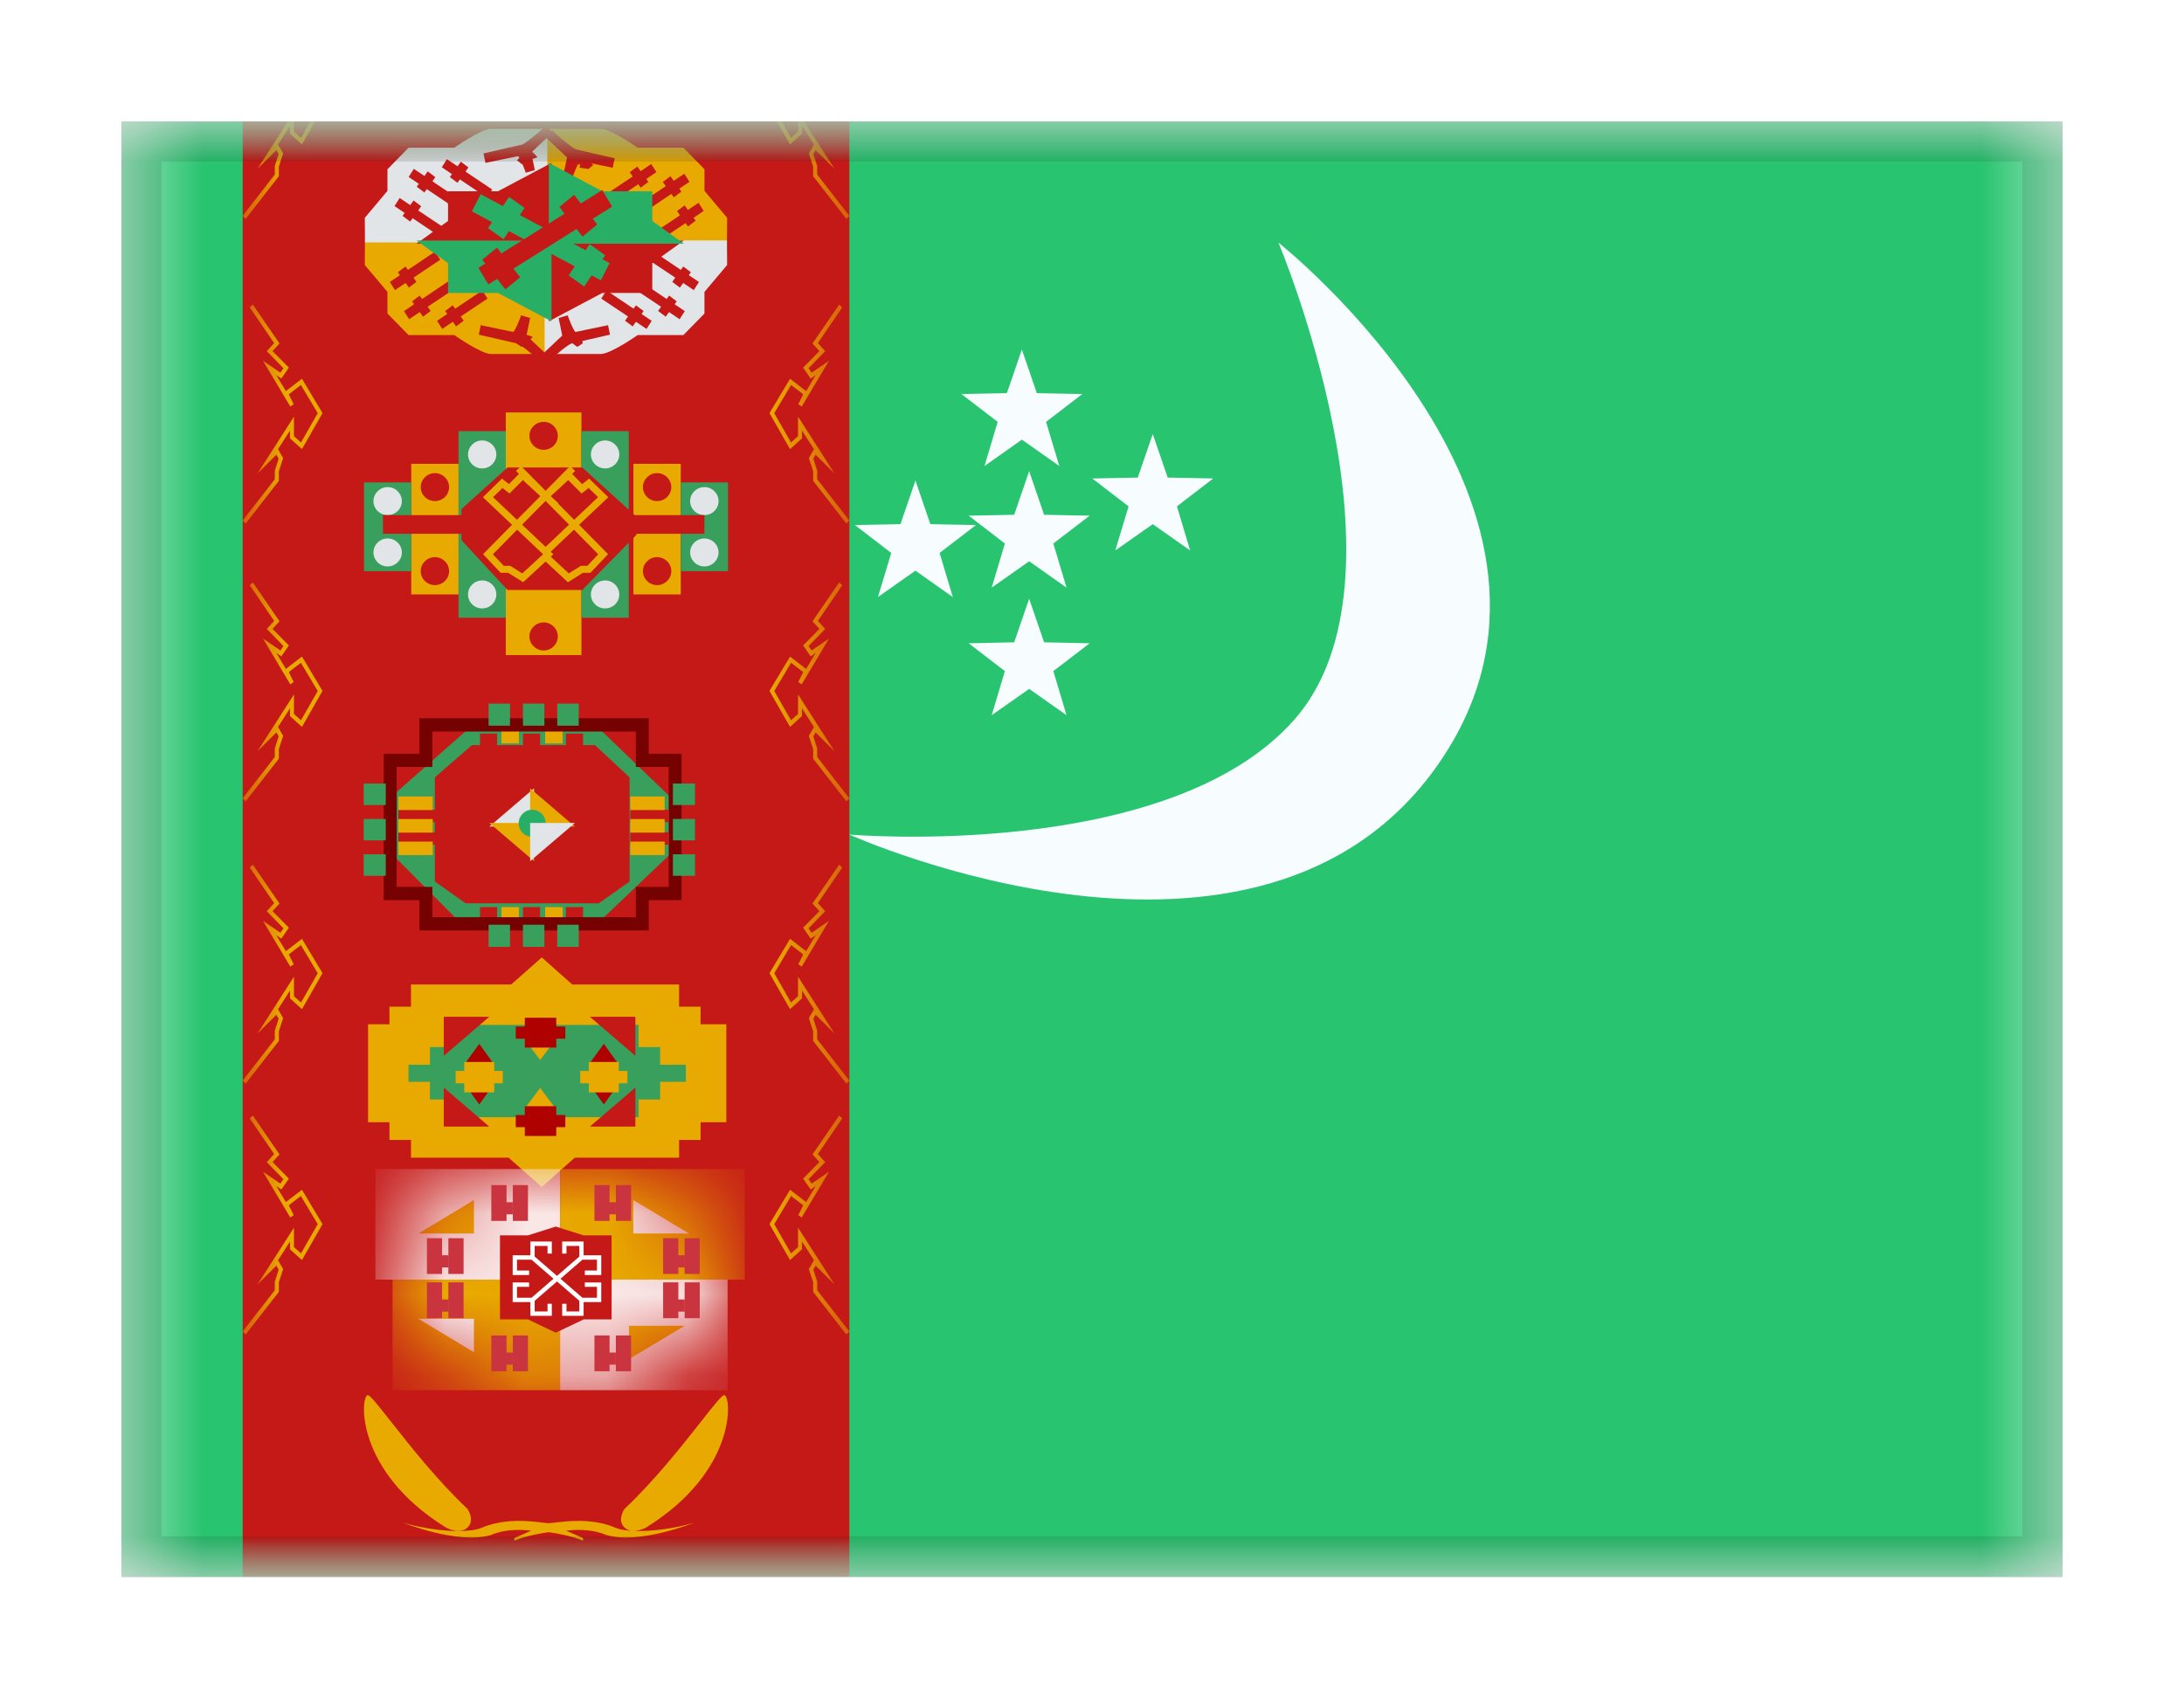 <svg width="27" height="21" viewBox="0 0 27 21" fill="none" xmlns="http://www.w3.org/2000/svg">
<g filter="url(#filter0_dd_701_19765)">
<g clip-path="url(#clip0_701_19765)">
<mask id="mask0_701_19765" style="mask-type:alpha" maskUnits="userSpaceOnUse" x="1" y="1" width="25" height="18">
<rect x="1.5" y="1" width="24" height="18" fill="white"/>
</mask>
<g mask="url(#mask0_701_19765)">
<path fill-rule="evenodd" clip-rule="evenodd" d="M1.5 1V19H25.5V1H1.5Z" fill="#29C470"/>
<mask id="mask1_701_19765" style="mask-type:alpha" maskUnits="userSpaceOnUse" x="1" y="1" width="25" height="18">
<path fill-rule="evenodd" clip-rule="evenodd" d="M1.5 1V19H25.5V1H1.5Z" fill="white"/>
</mask>
<g mask="url(#mask1_701_19765)">
<rect x="3" y="0.758" width="7.5" height="19.742" fill="#C51918"/>
<mask id="mask2_701_19765" style="mask-type:alpha" maskUnits="userSpaceOnUse" x="3" y="0" width="8" height="21">
<rect x="3" y="0.758" width="7.5" height="19.742" fill="white"/>
</mask>
<g mask="url(#mask2_701_19765)">
<path fill-rule="evenodd" clip-rule="evenodd" d="M3.447 1.679L3.037 2.206L3 2.169L3.397 1.658V1.556L3.399 1.546L3.445 1.404L3.417 1.355L3.182 1.589L3.634 0.885V1.126L3.721 1.204L3.928 0.842L3.72 0.493L3.57 0.609L3.631 0.731L3.589 0.76L3.251 0.193L3.466 0.341L3.504 0.286L3.298 0.075L3.389 -0.025L3.087 -0.466L3.126 -0.5L3.455 -0.02L3.369 0.074L3.571 0.279L3.478 0.414L3.416 0.372L3.534 0.569L3.733 0.416L3.987 0.841L3.733 1.286L3.585 1.152V1.056L3.437 1.287L3.5 1.397L3.447 1.561V1.679ZM3.037 5.973L3.447 5.446V5.328L3.5 5.164L3.437 5.054L3.585 4.824V4.92L3.733 5.053L3.987 4.608L3.733 4.183L3.534 4.336L3.416 4.139L3.478 4.181L3.571 4.046L3.369 3.841L3.455 3.747L3.126 3.267L3.087 3.301L3.389 3.742L3.298 3.842L3.504 4.053L3.466 4.108L3.251 3.961L3.589 4.527L3.631 4.498L3.57 4.376L3.72 4.26L3.928 4.609L3.721 4.971L3.634 4.893V4.652L3.182 5.356L3.417 5.122L3.445 5.171L3.399 5.314L3.397 5.323V5.426L3 5.936L3.037 5.973ZM3.447 8.881L3.037 9.407L3 9.371L3.397 8.86V8.758L3.399 8.748L3.445 8.606L3.417 8.556L3.182 8.791L3.634 8.087V8.328L3.721 8.406L3.928 8.044L3.72 7.695L3.57 7.81L3.631 7.933L3.589 7.962L3.251 7.395L3.466 7.543L3.504 7.488L3.298 7.277L3.389 7.177L3.087 6.736L3.126 6.702L3.455 7.182L3.369 7.276L3.571 7.481L3.478 7.616L3.416 7.573L3.534 7.771L3.733 7.618L3.987 8.043L3.733 8.488L3.585 8.354V8.258L3.437 8.489L3.5 8.599L3.447 8.763V8.881ZM3.037 12.898L3.447 12.371V12.253L3.5 12.089L3.437 11.979L3.585 11.748V11.844L3.733 11.978L3.987 11.533L3.733 11.108L3.534 11.261L3.416 11.064L3.478 11.106L3.571 10.971L3.369 10.766L3.455 10.672L3.126 10.192L3.087 10.226L3.389 10.667L3.298 10.767L3.504 10.978L3.466 11.033L3.251 10.886L3.589 11.452L3.631 11.423L3.57 11.301L3.72 11.185L3.928 11.534L3.721 11.896L3.634 11.818V11.577L3.182 12.281L3.417 12.047L3.445 12.096L3.399 12.239L3.397 12.248V12.351L3 12.861L3.037 12.898ZM3.037 16L3.447 15.474V15.355L3.5 15.192L3.437 15.082L3.585 14.851V14.947L3.733 15.08L3.987 14.636L3.733 14.211L3.534 14.363L3.416 14.166L3.478 14.208L3.571 14.074L3.369 13.868L3.455 13.774L3.126 13.294L3.087 13.328L3.389 13.769L3.298 13.87L3.504 14.08L3.466 14.135L3.251 13.988L3.589 14.554L3.631 14.525L3.57 14.403L3.72 14.288L3.928 14.636L3.721 14.998L3.634 14.92V14.68L3.182 15.383L3.417 15.149L3.445 15.199L3.399 15.341L3.397 15.35V15.453L3 15.963L3.037 16ZM10.463 16L10.053 15.474V15.355L10 15.192L10.063 15.082L9.915 14.851V14.947L9.767 15.08L9.513 14.636L9.767 14.211L9.966 14.363L10.084 14.166L10.022 14.208L9.929 14.074L10.13 13.868L10.045 13.774L10.374 13.294L10.413 13.328L10.111 13.769L10.202 13.87L9.996 14.08L10.034 14.135L10.249 13.988L9.911 14.554L9.869 14.525L9.93 14.403L9.78 14.288L9.572 14.636L9.779 14.998L9.866 14.92V14.68L10.318 15.383L10.083 15.149L10.055 15.199L10.101 15.341L10.103 15.35V15.453L10.5 15.963L10.463 16ZM10.053 12.371L10.463 12.898L10.5 12.861L10.103 12.351V12.248L10.101 12.239L10.055 12.096L10.083 12.047L10.318 12.281L9.866 11.577V11.818L9.779 11.896L9.572 11.534L9.78 11.185L9.93 11.301L9.869 11.423L9.911 11.452L10.249 10.886L10.034 11.033L9.996 10.978L10.202 10.767L10.111 10.667L10.413 10.226L10.374 10.192L10.045 10.672L10.13 10.766L9.929 10.971L10.022 11.106L10.084 11.064L9.966 11.261L9.767 11.108L9.513 11.533L9.767 11.978L9.915 11.844V11.748L10.063 11.979L10 12.089L10.053 12.253V12.371ZM10.463 9.407L10.053 8.881V8.763L10 8.599L10.063 8.489L9.915 8.258V8.354L9.767 8.488L9.513 8.043L9.767 7.618L9.966 7.771L10.084 7.573L10.022 7.616L9.929 7.481L10.13 7.276L10.045 7.182L10.374 6.702L10.413 6.736L10.111 7.177L10.202 7.277L9.996 7.488L10.034 7.543L10.249 7.395L9.911 7.962L9.869 7.933L9.93 7.81L9.78 7.695L9.572 8.044L9.779 8.406L9.866 8.328V8.087L10.318 8.791L10.083 8.556L10.055 8.606L10.101 8.748L10.103 8.758V8.86L10.5 9.371L10.463 9.407ZM10.053 5.446L10.463 5.973L10.5 5.936L10.103 5.426V5.323L10.101 5.314L10.055 5.171L10.083 5.122L10.318 5.356L9.866 4.652V4.893L9.779 4.971L9.572 4.609L9.78 4.26L9.93 4.376L9.869 4.498L9.911 4.527L10.249 3.961L10.034 4.108L9.996 4.053L10.202 3.842L10.111 3.742L10.413 3.301L10.374 3.267L10.045 3.747L10.13 3.841L9.929 4.046L10.022 4.181L10.084 4.139L9.966 4.336L9.767 4.183L9.513 4.608L9.767 5.053L9.915 4.92V4.824L10.063 5.054L10 5.164L10.053 5.328V5.446ZM10.463 2.206L10.053 1.679V1.561L10 1.397L10.063 1.287L9.915 1.056V1.152L9.767 1.286L9.513 0.841L9.767 0.416L9.966 0.569L10.084 0.372L10.022 0.414L9.929 0.279L10.13 0.074L10.045 -0.02L10.374 -0.5L10.413 -0.466L10.111 -0.025L10.202 0.075L9.996 0.286L10.034 0.341L10.249 0.193L9.911 0.76L9.869 0.731L9.93 0.609L9.78 0.493L9.572 0.842L9.779 1.204L9.866 1.126V0.885L10.318 1.589L10.083 1.355L10.055 1.404L10.101 1.546L10.103 1.556V1.658L10.5 2.169L10.463 2.206Z" fill="#E8AA00"/>
<path fill-rule="evenodd" clip-rule="evenodd" d="M6.98 11.923H8.145V12.197H8.411V12.415H8.729V13.126H8.411V13.345H8.145V13.564H7.011L6.697 13.843L6.382 13.564H5.331V13.345H5.065V13.126H4.8V12.415H5.065V12.197H5.331V11.923H6.413L6.697 11.672L6.98 11.923Z" fill="#389F5D"/>
<path d="M8.145 11.923H8.395V11.673H8.145V11.923ZM6.98 11.923L6.814 12.11L6.885 12.173H6.98V11.923ZM8.145 12.197H7.895V12.447H8.145V12.197ZM8.411 12.197H8.661V11.947H8.411V12.197ZM8.411 12.415H8.161V12.665H8.411V12.415ZM8.729 12.415H8.979V12.165H8.729V12.415ZM8.729 13.126V13.376H8.979V13.126H8.729ZM8.411 13.126V12.876H8.161V13.126H8.411ZM8.411 13.345V13.595H8.661V13.345H8.411ZM8.145 13.345V13.095H7.895V13.345H8.145ZM8.145 13.564V13.814H8.395V13.564H8.145ZM7.011 13.564V13.314H6.916L6.845 13.377L7.011 13.564ZM6.697 13.843L6.532 14.03L6.698 14.177L6.863 14.03L6.697 13.843ZM6.382 13.564L6.548 13.377L6.477 13.314H6.382V13.564ZM5.331 13.564H5.081V13.814H5.331V13.564ZM5.331 13.345H5.581V13.095H5.331V13.345ZM5.065 13.345H4.815V13.595H5.065V13.345ZM5.065 13.126H5.315V12.876H5.065V13.126ZM4.8 13.126H4.55V13.376H4.8V13.126ZM4.8 12.415V12.165H4.55V12.415H4.8ZM5.065 12.415V12.665H5.315V12.415H5.065ZM5.065 12.197V11.947H4.815V12.197H5.065ZM5.331 12.197V12.447H5.581V12.197H5.331ZM5.331 11.923V11.673H5.081V11.923H5.331ZM6.413 11.923V12.173H6.508L6.579 12.111L6.413 11.923ZM6.697 11.672L6.863 11.485L6.698 11.338L6.532 11.485L6.697 11.672ZM8.145 11.673H6.98V12.173H8.145V11.673ZM8.395 12.197V11.923H7.895V12.197H8.395ZM8.411 11.947H8.145V12.447H8.411V11.947ZM8.661 12.415V12.197H8.161V12.415H8.661ZM8.729 12.165H8.411V12.665H8.729V12.165ZM8.979 13.126V12.415H8.479V13.126H8.979ZM8.411 13.376H8.729V12.876H8.411V13.376ZM8.661 13.345V13.126H8.161V13.345H8.661ZM8.145 13.595H8.411V13.095H8.145V13.595ZM8.395 13.564V13.345H7.895V13.564H8.395ZM7.011 13.814H8.145V13.314H7.011V13.814ZM6.863 14.03L7.177 13.751L6.845 13.377L6.531 13.656L6.863 14.03ZM6.216 13.751L6.532 14.03L6.863 13.655L6.548 13.377L6.216 13.751ZM5.331 13.814H6.382V13.314H5.331V13.814ZM5.081 13.345V13.564H5.581V13.345H5.081ZM5.065 13.595H5.331V13.095H5.065V13.595ZM4.815 13.126V13.345H5.315V13.126H4.815ZM4.8 13.376H5.065V12.876H4.8V13.376ZM4.55 12.415V13.126H5.05V12.415H4.55ZM5.065 12.165H4.8V12.665H5.065V12.165ZM4.815 12.197V12.415H5.315V12.197H4.815ZM5.331 11.947H5.065V12.447H5.331V11.947ZM5.081 11.923V12.197H5.581V11.923H5.081ZM6.413 11.673H5.331V12.173H6.413V11.673ZM6.579 12.111L6.863 11.859L6.532 11.485L6.248 11.736L6.579 12.111ZM6.531 11.859L6.814 12.11L7.146 11.736L6.863 11.485L6.531 11.859Z" fill="#E8AA00"/>
<path fill-rule="evenodd" clip-rule="evenodd" d="M5.486 12.555V12.072H6.049L5.486 12.555ZM7.855 12.555V12.072H7.292L7.855 12.555ZM5.486 13.43V12.947L6.049 13.43H5.486ZM7.855 12.947V13.43H7.292L7.855 12.947Z" fill="#C51918"/>
<path fill-rule="evenodd" clip-rule="evenodd" d="M6.484 12.114L6.678 11.859L6.87 12.114H6.484ZM6.484 12.352L6.678 12.606L6.87 12.352H6.484ZM6.678 12.953L6.484 13.208H6.87L6.678 12.953ZM6.484 13.445L6.678 13.7L6.87 13.445H6.484Z" fill="#E8AA00"/>
<path fill-rule="evenodd" clip-rule="evenodd" d="M6.488 12.084V12.193H6.376V12.343H6.488V12.453H6.877V12.343H6.989V12.193H6.877V12.084H6.488ZM6.877 13.287V13.178H6.488V13.287H6.376V13.437H6.488V13.546H6.877V13.437H6.989V13.287H6.877Z" fill="#AF0100"/>
<path fill-rule="evenodd" clip-rule="evenodd" d="M5.74 12.662L5.925 12.406L6.108 12.662H5.74ZM5.74 12.901L5.925 13.156L6.108 12.901H5.74ZM7.465 12.406L7.28 12.662H7.648L7.465 12.406ZM7.28 12.901L7.465 13.156L7.648 12.901H7.28Z" fill="#AF0100"/>
<path fill-rule="evenodd" clip-rule="evenodd" d="M5.739 12.631V12.742H5.633V12.895H5.739V13.007H6.11V12.895H6.216V12.742H6.11V12.631H5.739ZM7.65 12.742V12.631H7.279V12.742H7.173V12.895H7.279V13.007H7.65V12.895H7.756V12.742H7.65Z" fill="#E8AA00"/>
<mask id="mask3_701_19765" style="mask-type:alpha" maskUnits="userSpaceOnUse" x="4" y="13" width="5" height="4">
<path fill-rule="evenodd" clip-rule="evenodd" d="M6.163 13.938L4.834 14.687V15.929L6.163 16.709H7.602L8.962 15.929V14.687L7.602 13.938H6.163Z" fill="white"/>
</mask>
<g mask="url(#mask3_701_19765)">
<path d="M4.853 15.322H6.924V16.689H4.853V15.322Z" fill="#E8AA00"/>
<rect x="4.641" y="13.955" width="2.283" height="1.367" fill="#F9E8E7"/>
<path d="M5.172 14.752L5.859 14.338V14.752H5.172Z" fill="#E8AA00"/>
<rect width="2.283" height="1.367" transform="matrix(-1 0 0 1 9.207 13.955)" fill="#E8AA00"/>
<path d="M8.517 14.752L7.829 14.338V14.752H8.517Z" fill="#F9E8E7"/>
<rect x="8.995" y="16.689" width="2.071" height="1.367" transform="rotate(-180 8.995 16.689)" fill="#F9E8E7"/>
<path d="M8.464 15.893L7.776 16.306V15.893H8.464Z" fill="#E8AA00"/>
<path d="M5.172 15.806L5.859 16.22V15.806H5.172Z" fill="#FCFCFC"/>
</g>
<path fill-rule="evenodd" clip-rule="evenodd" d="M6.181 14.775H6.526L6.871 14.666L7.216 14.775H7.561V15.814H7.216L6.871 15.978L6.526 15.814H6.181V14.775Z" fill="#C51918"/>
<path fill-rule="evenodd" clip-rule="evenodd" d="M7.349 14.153H7.536V14.365H7.613V14.515H7.536V14.596H7.349V14.153ZM5.465 14.81H5.278V15.252H5.465V15.171H5.542V15.021H5.465V14.81ZM5.731 14.81H5.543V15.252H5.731V14.81ZM5.465 15.356H5.278V15.799H5.465V15.718H5.542V15.568H5.465V15.356ZM5.543 15.356H5.731V15.799H5.543V15.356ZM8.198 14.81H8.386V15.021H8.463V15.171H8.386V15.252H8.198V14.81ZM8.651 14.81H8.464V15.252H8.651V14.81ZM8.386 15.356H8.198V15.799H8.386V15.718H8.463V15.568H8.386V15.356ZM8.464 15.356H8.651V15.799H8.464V15.356ZM7.802 14.153H7.614V14.596H7.802V14.153ZM6.262 14.153H6.074V14.596H6.262V14.515H6.339V14.365H6.262V14.153ZM6.34 14.153H6.527V14.596H6.34V14.153ZM7.349 16.013H7.536V16.224H7.613V16.374H7.536V16.455H7.349V16.013ZM7.802 16.013H7.614V16.455H7.802V16.013ZM6.262 16.013H6.074V16.455H6.262V16.374H6.339V16.224H6.262V16.013ZM6.34 16.013H6.527V16.455H6.34V16.013Z" fill="#C9343F"/>
<path fill-rule="evenodd" clip-rule="evenodd" d="M6.769 15H6.822V14.851H6.557V15.021H6.338V15.265H6.541V15.21H6.391V15.076H6.571L6.843 15.311L6.571 15.546H6.391V15.411H6.541V15.357H6.338V15.6H6.557V15.77H6.822V15.621H6.769V15.716H6.61V15.584L6.886 15.345L7.162 15.584V15.716H7.003V15.621H6.95V15.77H7.215V15.6H7.433V15.357H7.23V15.411H7.38V15.546H7.2L6.929 15.311L7.2 15.076H7.38V15.21H7.23V15.265H7.433V15.021H7.215V14.851H6.95V15H7.003V14.906H7.162V15.037L6.886 15.276L6.61 15.037V14.906H6.769V15Z" fill="white"/>
<path fill-rule="evenodd" clip-rule="evenodd" d="M7.188 4.6H6.253V7.6H7.188V4.6ZM5.084 5.235H5.669V6.85H5.084V5.235ZM7.831 5.235H8.416V6.85H7.831V5.235Z" fill="#E8AA00"/>
<path fill-rule="evenodd" clip-rule="evenodd" d="M6.253 4.831H5.669V7.138H6.253V4.831ZM5.084 5.465H4.5V6.562H5.084V5.465ZM8.416 5.465H9V6.562H8.416V5.465ZM7.773 4.831H7.188V7.138H7.773V4.831Z" fill="#389F5D"/>
<path fill-rule="evenodd" clip-rule="evenodd" d="M6.136 5.119C6.136 5.215 6.058 5.292 5.961 5.292C5.864 5.292 5.786 5.215 5.786 5.119C5.786 5.024 5.864 4.946 5.961 4.946C6.058 4.946 6.136 5.024 6.136 5.119ZM4.968 5.696C4.968 5.792 4.889 5.869 4.792 5.869C4.695 5.869 4.617 5.792 4.617 5.696C4.617 5.601 4.695 5.523 4.792 5.523C4.889 5.523 4.968 5.601 4.968 5.696ZM4.968 6.331C4.968 6.426 4.889 6.504 4.792 6.504C4.695 6.504 4.617 6.426 4.617 6.331C4.617 6.235 4.695 6.158 4.792 6.158C4.889 6.158 4.968 6.235 4.968 6.331ZM5.961 7.023C6.058 7.023 6.136 6.946 6.136 6.85C6.136 6.755 6.058 6.677 5.961 6.677C5.864 6.677 5.786 6.755 5.786 6.85C5.786 6.946 5.864 7.023 5.961 7.023ZM8.708 5.869C8.805 5.869 8.883 5.792 8.883 5.696C8.883 5.601 8.805 5.523 8.708 5.523C8.611 5.523 8.532 5.601 8.532 5.696C8.532 5.792 8.611 5.869 8.708 5.869ZM8.883 6.331C8.883 6.426 8.805 6.504 8.708 6.504C8.611 6.504 8.532 6.426 8.532 6.331C8.532 6.235 8.611 6.158 8.708 6.158C8.805 6.158 8.883 6.235 8.883 6.331ZM7.481 7.023C7.577 7.023 7.656 6.946 7.656 6.85C7.656 6.755 7.577 6.677 7.481 6.677C7.384 6.677 7.305 6.755 7.305 6.85C7.305 6.946 7.384 7.023 7.481 7.023ZM7.656 5.119C7.656 5.215 7.577 5.292 7.481 5.292C7.384 5.292 7.305 5.215 7.305 5.119C7.305 5.024 7.384 4.946 7.481 4.946C7.577 4.946 7.656 5.024 7.656 5.119Z" fill="#E1E5E8"/>
<path fill-rule="evenodd" clip-rule="evenodd" d="M6.896 4.889C6.896 4.984 6.818 5.062 6.721 5.062C6.624 5.062 6.545 4.984 6.545 4.889C6.545 4.793 6.624 4.716 6.721 4.716C6.818 4.716 6.896 4.793 6.896 4.889ZM5.552 5.523C5.552 5.619 5.473 5.696 5.377 5.696C5.28 5.696 5.201 5.619 5.201 5.523C5.201 5.428 5.28 5.35 5.377 5.35C5.473 5.35 5.552 5.428 5.552 5.523ZM6.721 7.543C6.818 7.543 6.896 7.465 6.896 7.369C6.896 7.274 6.818 7.196 6.721 7.196C6.624 7.196 6.545 7.274 6.545 7.369C6.545 7.465 6.624 7.543 6.721 7.543ZM8.299 5.523C8.299 5.619 8.22 5.696 8.123 5.696C8.027 5.696 7.948 5.619 7.948 5.523C7.948 5.428 8.027 5.35 8.123 5.35C8.22 5.35 8.299 5.428 8.299 5.523ZM5.377 6.735C5.473 6.735 5.552 6.657 5.552 6.562C5.552 6.466 5.473 6.389 5.377 6.389C5.28 6.389 5.201 6.466 5.201 6.562C5.201 6.657 5.28 6.735 5.377 6.735ZM8.299 6.562C8.299 6.657 8.22 6.735 8.123 6.735C8.027 6.735 7.948 6.657 7.948 6.562C7.948 6.466 8.027 6.389 8.123 6.389C8.22 6.389 8.299 6.466 8.299 6.562Z" fill="#C51918"/>
<path fill-rule="evenodd" clip-rule="evenodd" d="M5.705 5.794L6.274 5.28H7.198L7.846 5.869H8.708V6.1H7.869V6.112L7.198 6.795H6.274L5.705 6.179V6.1H4.734V5.869H5.705V5.794Z" fill="#C51918"/>
<path fill-rule="evenodd" clip-rule="evenodd" d="M6.758 5.707L7.035 5.987L6.745 6.262L6.454 5.987L6.731 5.707L6.745 5.695L6.758 5.707ZM6.809 6.383L6.841 6.353L6.808 6.322L7.096 6.049L7.396 6.354L7.261 6.496H7.181L7.032 6.59L6.809 6.383ZM6.745 6.443L6.468 6.699L6.283 6.583H6.19L5.972 6.352L6.33 5.989L5.97 5.648L6.206 5.418L6.292 5.486L6.416 5.36L6.379 5.323L6.441 5.262L6.745 5.569L7.048 5.262L7.11 5.323L7.073 5.36L7.197 5.486L7.283 5.418L7.52 5.648L7.159 5.989L7.517 6.352L7.299 6.583H7.206L7.021 6.699L6.745 6.443ZM6.899 5.726L6.903 5.722L6.82 5.646L6.809 5.635L7.025 5.436L7.19 5.602L7.277 5.534L7.394 5.647L7.098 5.927L6.899 5.726ZM6.714 6.353L6.457 6.59L6.308 6.496H6.228L6.093 6.354L6.393 6.049L6.714 6.353ZM6.095 5.647L6.391 5.927L6.68 5.635L6.464 5.436L6.299 5.602L6.212 5.534L6.095 5.647Z" fill="#E8AA00"/>
<path fill-rule="evenodd" clip-rule="evenodd" d="M4.836 17.081C4.679 16.882 4.574 16.748 4.546 16.75C4.458 16.756 4.376 17.683 5.514 18.388C5.514 18.388 5.681 18.481 5.779 18.388C5.877 18.294 5.779 18.157 5.779 18.157C5.412 17.811 5.068 17.376 4.836 17.081ZM8.664 17.081C8.82 16.882 8.926 16.748 8.954 16.75C9.042 16.756 9.124 17.683 7.986 18.388C7.986 18.388 7.819 18.481 7.721 18.388C7.623 18.294 7.721 18.157 7.721 18.157C8.088 17.811 8.432 17.376 8.664 17.081ZM8.581 18.328C8.207 18.438 7.774 18.461 7.608 18.39C7.556 18.367 7.5 18.349 7.441 18.336C7.276 18.299 7.116 18.298 6.925 18.319L6.855 18.327L6.85 18.328C6.832 18.33 6.822 18.331 6.82 18.331C6.809 18.331 6.796 18.332 6.783 18.335C6.769 18.332 6.757 18.331 6.746 18.331C6.744 18.331 6.734 18.33 6.716 18.328C6.716 18.328 6.714 18.328 6.711 18.327C6.697 18.326 6.657 18.321 6.641 18.319C6.45 18.298 6.29 18.299 6.125 18.336C6.066 18.349 6.01 18.367 5.957 18.39C5.792 18.461 5.359 18.438 4.985 18.328C4.985 18.328 5.665 18.601 6.069 18.48C6.108 18.463 6.15 18.45 6.193 18.44C6.308 18.414 6.426 18.412 6.568 18.425C6.508 18.453 6.439 18.484 6.358 18.517V18.55C6.517 18.485 6.704 18.455 6.783 18.445C6.862 18.455 7.049 18.485 7.208 18.55V18.517C7.127 18.484 7.058 18.453 6.998 18.425C7.14 18.412 7.258 18.414 7.373 18.44C7.416 18.45 7.457 18.463 7.497 18.48C7.9 18.601 8.581 18.328 8.581 18.328Z" fill="#E8AA00"/>
<path fill-rule="evenodd" clip-rule="evenodd" d="M5.823 8.483L4.884 9.31V10.098L5.705 10.923H7.381L8.305 10.043V9.372L7.381 8.483H5.823Z" fill="#389F5D"/>
<path fill-rule="evenodd" clip-rule="evenodd" d="M6.146 8.571H5.934V8.735H6.146V8.571ZM6.146 10.716H5.934V10.88H6.146V10.716ZM6.465 10.716H6.677V10.88H6.465V10.716ZM6.677 8.571H6.465V8.735H6.677V8.571ZM6.996 10.716H7.208V10.88H6.996V10.716ZM7.208 8.571H6.996V8.735H7.208V8.571Z" fill="#C51918"/>
<path fill-rule="evenodd" clip-rule="evenodd" d="M6.415 8.528H6.199V8.692H6.415V8.528ZM6.415 10.716H6.199V10.88H6.415V10.716ZM6.74 8.528H6.956V8.692H6.74V8.528ZM6.956 10.716H6.74V10.88H6.956V10.716Z" fill="#E8AA00"/>
<path fill-rule="evenodd" clip-rule="evenodd" d="M5.185 8.381H8.02V8.819H8.426V10.63H8.02V11.005H5.185V10.63H4.744V8.819H5.185V8.381ZM5.345 8.983H4.904V10.466H5.345V10.841H7.861V10.466H8.267V8.983H7.861V8.545H5.345V8.983Z" fill="#750100"/>
<path fill-rule="evenodd" clip-rule="evenodd" d="M6.305 8.2H6.04V8.473H6.305V8.2ZM6.73 8.2H6.465V8.473H6.73V8.2ZM6.889 8.2H7.155V8.473H6.889V8.2ZM6.305 10.934H6.04V11.208H6.305V10.934ZM6.465 10.934H6.73V11.208H6.465V10.934ZM7.155 10.934H6.889V11.208H7.155V10.934ZM4.496 10.329V10.063H4.769V10.329H4.496ZM4.496 9.626V9.891H4.769V9.626H4.496ZM4.496 9.454V9.188H4.769V9.454H4.496ZM8.319 10.063V10.329H8.592V10.063H8.319ZM8.319 9.891V9.626H8.592V9.891H8.319ZM8.319 9.188V9.454H8.592V9.188H8.319Z" fill="#389F5D"/>
<path fill-rule="evenodd" clip-rule="evenodd" d="M5.834 8.713L5.376 9.112V10.4L5.756 10.669H7.403L7.783 10.4V9.112L7.355 8.713H5.834Z" fill="#C51918"/>
<path fill-rule="evenodd" clip-rule="evenodd" d="M6.602 9.248L6.05 9.72H6.602V9.248Z" fill="#E1E5E8"/>
<path d="M6.602 10.148L6.05 9.676H6.602V10.148Z" fill="#E8AA00"/>
<path fill-rule="evenodd" clip-rule="evenodd" d="M6.554 9.248L7.107 9.72H6.554V9.248Z" fill="#E8AA00"/>
<path fill-rule="evenodd" clip-rule="evenodd" d="M6.579 9.847C6.671 9.847 6.746 9.772 6.746 9.68C6.746 9.587 6.671 9.512 6.579 9.512C6.486 9.512 6.412 9.587 6.412 9.68C6.412 9.772 6.486 9.847 6.579 9.847Z" fill="#29AE66"/>
<path d="M6.554 10.148L7.107 9.676H6.554V10.148Z" fill="#E1E5E8"/>
<path fill-rule="evenodd" clip-rule="evenodd" d="M5.403 9.512H4.925V9.665H5.403V9.512ZM5.403 9.791H4.925V9.944H5.403V9.791ZM7.792 9.512H8.27V9.665H7.792V9.512ZM8.27 9.791H7.792V9.944H8.27V9.791Z" fill="#C51918"/>
<path fill-rule="evenodd" clip-rule="evenodd" d="M5.35 9.348H4.925V9.516H5.35V9.348ZM5.35 9.627H4.925V9.795H5.35V9.627ZM4.925 9.906H5.35V10.073H4.925V9.906ZM8.217 9.348H7.792V9.516H8.217V9.348ZM7.792 9.627H8.217V9.795H7.792V9.627ZM8.217 9.906H7.792V10.073H8.217V9.906Z" fill="#E8AA00"/>
<path fill-rule="evenodd" clip-rule="evenodd" d="M8.989 2.193L8.987 2.497H6.768L6.766 3.877H6.07C5.949 3.877 5.616 3.643 5.616 3.643H5.051L4.79 3.377V3.109L4.51 2.777L4.512 2.473H6.731L6.733 1.093H7.428C7.55 1.093 7.883 1.326 7.883 1.326H8.448L8.709 1.593V1.86L8.989 2.193Z" fill="#E8AA00"/>
<path fill-rule="evenodd" clip-rule="evenodd" d="M4.51 2.193L4.512 2.497H6.731L6.733 3.877H7.428C7.55 3.877 7.883 3.643 7.883 3.643H8.448L8.709 3.377V3.109L8.989 2.777L8.987 2.473H6.768L6.766 1.093H6.07C5.949 1.093 5.616 1.326 5.616 1.326H5.051L4.79 1.593V1.86L4.51 2.193Z" fill="#E1E5E8"/>
<path fill-rule="evenodd" clip-rule="evenodd" d="M6.002 1.514L5.977 1.397L6.456 1.287C6.513 1.259 6.613 1.18 6.751 1.051L6.815 1.124L6.826 1.111C6.963 1.24 7.063 1.319 7.121 1.347L7.599 1.457L7.575 1.574L7.309 1.519L7.335 1.542C7.317 1.553 7.297 1.569 7.276 1.59L7.163 1.573L7.174 1.535L7.146 1.531C7.125 1.569 7.102 1.625 7.076 1.696L6.964 1.663L7.01 1.446L6.756 1.208L6.579 1.375C6.601 1.395 6.623 1.418 6.645 1.444C6.626 1.451 6.608 1.457 6.591 1.463L6.583 1.465L6.612 1.603L6.5 1.636C6.486 1.595 6.472 1.559 6.458 1.528L6.449 1.53C6.428 1.509 6.408 1.493 6.39 1.482L6.421 1.453C6.416 1.445 6.411 1.437 6.406 1.43L6.002 1.514ZM6.021 1.944L6.085 1.843L5.755 1.622L5.791 1.57L5.697 1.499L5.657 1.556L5.525 1.468L5.462 1.568L5.587 1.653L5.561 1.689L5.656 1.76L5.685 1.718L6.021 1.944ZM5.612 2.064L5.676 1.963L5.346 1.742L5.382 1.69L5.288 1.619L5.248 1.676L5.116 1.588L5.052 1.688L5.178 1.773L5.152 1.809L5.247 1.88L5.276 1.838L5.612 2.064ZM5.437 2.424L5.501 2.323L5.17 2.102L5.207 2.05L5.113 1.979L5.072 2.036L4.941 1.948L4.877 2.048L5.003 2.133L4.977 2.169L5.071 2.24L5.101 2.198L5.437 2.424ZM5.442 2.712L5.378 2.611L5.043 2.837L5.013 2.795L4.919 2.866L4.944 2.902L4.819 2.987L4.883 3.087L5.014 2.999L5.054 3.056L5.149 2.985L5.112 2.933L5.442 2.712ZM5.554 2.971L5.618 3.072L5.287 3.293L5.324 3.345L5.23 3.416L5.189 3.359L5.058 3.447L4.994 3.347L5.12 3.262L5.094 3.226L5.188 3.155L5.218 3.197L5.554 2.971ZM5.963 3.091L6.027 3.192L5.696 3.413L5.733 3.465L5.639 3.536L5.598 3.479L5.467 3.567L5.403 3.467L5.529 3.382L5.503 3.346L5.597 3.275L5.627 3.317L5.963 3.091ZM6.587 3.665C6.568 3.658 6.55 3.651 6.533 3.646L6.51 3.64L6.554 3.432L6.442 3.399C6.406 3.5 6.373 3.57 6.348 3.605L5.943 3.521L5.919 3.638L6.38 3.744L6.38 3.745L6.447 3.789L6.456 3.784C6.514 3.824 6.593 3.891 6.692 3.984L6.73 3.941L6.768 3.984C6.905 3.855 7.005 3.776 7.062 3.748L7.078 3.745C7.098 3.762 7.118 3.777 7.138 3.789L7.205 3.745L7.198 3.722L7.206 3.715L7.541 3.638L7.517 3.521L7.112 3.605C7.086 3.57 7.054 3.5 7.018 3.399L6.906 3.432L6.951 3.649L6.73 3.857L6.559 3.696C6.568 3.686 6.577 3.676 6.587 3.665ZM8.017 2.712L8.081 2.611L8.417 2.837L8.447 2.795L8.541 2.866L8.515 2.902L8.641 2.987L8.577 3.087L8.446 2.999L8.405 3.056L8.311 2.985L8.348 2.933L8.017 2.712ZM7.842 3.072L7.906 2.971L8.242 3.197L8.272 3.155L8.366 3.226L8.34 3.262L8.466 3.347L8.402 3.447L8.271 3.359L8.23 3.416L8.136 3.345L8.173 3.293L7.842 3.072ZM7.433 3.192L7.497 3.091L7.833 3.317L7.862 3.275L7.957 3.346L7.931 3.382L8.057 3.467L7.993 3.567L7.862 3.479L7.821 3.536L7.727 3.465L7.764 3.413L7.433 3.192ZM8.076 2.383L8.14 2.484L8.476 2.258L8.505 2.3L8.6 2.229L8.574 2.193L8.7 2.108L8.636 2.008L8.504 2.096L8.464 2.039L8.37 2.11L8.406 2.162L8.076 2.383ZM7.9 2.023L7.964 2.124L8.3 1.898L8.33 1.94L8.424 1.869L8.398 1.833L8.524 1.748L8.46 1.648L8.329 1.736L8.289 1.679L8.194 1.75L8.231 1.802L7.9 2.023ZM7.491 1.903L7.555 2.004L7.891 1.778L7.921 1.82L8.015 1.749L7.989 1.713L8.115 1.628L8.051 1.528L7.92 1.616L7.879 1.559L7.785 1.63L7.822 1.682L7.491 1.903Z" fill="#C51918"/>
<path fill-rule="evenodd" clip-rule="evenodd" d="M6.156 1.865L6.818 1.514V2.474H8.454L8.064 2.754V3.122H7.447L6.785 3.473V2.513H5.149L5.539 2.232V1.865H6.156Z" fill="#C51918"/>
<path fill-rule="evenodd" clip-rule="evenodd" d="M7.447 1.865L6.785 1.514V2.474H5.149L5.539 2.754V3.122H6.156L6.818 3.473V2.513H8.454L8.064 2.232V1.865H7.447Z" fill="#29AE66"/>
<path fill-rule="evenodd" clip-rule="evenodd" d="M5.834 2.113L5.942 1.901L6.217 2.048L6.293 1.935L6.485 2.071L6.426 2.159L7.239 2.594L7.289 2.52L7.482 2.656L7.448 2.706L7.536 2.753L7.428 2.966L7.314 2.905L7.222 3.042L7.03 2.906L7.105 2.793L6.292 2.358L6.225 2.458L6.033 2.321L6.083 2.247L5.834 2.113Z" fill="#29AE66"/>
<path fill-rule="evenodd" clip-rule="evenodd" d="M7.567 2.055L7.445 1.85L7.181 2.016L7.097 1.909L6.915 2.058L6.98 2.142L6.199 2.633L6.144 2.562L5.962 2.711L5.999 2.759L5.914 2.812L6.037 3.017L6.146 2.948L6.248 3.078L6.43 2.929L6.347 2.822L7.128 2.331L7.201 2.426L7.383 2.276L7.328 2.205L7.567 2.055Z" fill="#C51918"/>
</g>
<path fill-rule="evenodd" clip-rule="evenodd" d="M15.805 2.5C15.805 2.5 17.553 6.641 16 8.4C14.447 10.159 10.5 9.819 10.5 9.819C10.5 9.819 15.567 12.108 17.775 8.957C19.983 5.805 15.805 2.5 15.805 2.5Z" fill="#F7FCFF"/>
<path fill-rule="evenodd" clip-rule="evenodd" d="M12.633 4.936L12.171 5.262L12.334 4.716L11.885 4.372L12.448 4.361L12.633 3.822L12.818 4.361L13.381 4.372L12.932 4.716L13.096 5.262L12.633 4.936ZM12.723 6.44L12.26 6.766L12.423 6.22L11.975 5.876L12.538 5.865L12.723 5.326L12.908 5.865L13.471 5.876L13.022 6.22L13.185 6.766L12.723 6.44ZM10.854 6.882L11.317 6.556L11.779 6.882L11.616 6.337L12.065 5.992L11.502 5.981L11.317 5.442L11.132 5.981L10.569 5.992L11.018 6.337L10.854 6.882ZM12.723 8.018L12.26 8.343L12.423 7.798L11.975 7.454L12.538 7.442L12.723 6.904L12.908 7.442L13.471 7.454L13.022 7.798L13.185 8.343L12.723 8.018ZM13.788 6.306L14.251 5.981L14.713 6.306L14.55 5.761L14.999 5.416L14.436 5.405L14.251 4.867L14.066 5.405L13.503 5.416L13.952 5.761L13.788 6.306Z" fill="#F7FCFF"/>
</g>
</g>
</g>
<rect x="1.75" y="1.25" width="23.5" height="17.5" stroke="black" stroke-opacity="0.1" stroke-width="0.5" shape-rendering="crispEdges"/>
</g>
<defs>
<filter id="filter0_dd_701_19765" x="0" y="0" width="27" height="21" filterUnits="userSpaceOnUse" color-interpolation-filters="sRGB">
<feFlood flood-opacity="0" result="BackgroundImageFix"/>
<feColorMatrix in="SourceAlpha" type="matrix" values="0 0 0 0 0 0 0 0 0 0 0 0 0 0 0 0 0 0 127 0" result="hardAlpha"/>
<feOffset dy="0.5"/>
<feGaussianBlur stdDeviation="0.75"/>
<feComposite in2="hardAlpha" operator="out"/>
<feColorMatrix type="matrix" values="0 0 0 0 0 0 0 0 0 0 0 0 0 0 0 0 0 0 0.1 0"/>
<feBlend mode="multiply" in2="BackgroundImageFix" result="effect1_dropShadow_701_19765"/>
<feColorMatrix in="SourceAlpha" type="matrix" values="0 0 0 0 0 0 0 0 0 0 0 0 0 0 0 0 0 0 127 0" result="hardAlpha"/>
<feOffset/>
<feGaussianBlur stdDeviation="0.5"/>
<feComposite in2="hardAlpha" operator="out"/>
<feColorMatrix type="matrix" values="0 0 0 0 0 0 0 0 0 0 0 0 0 0 0 0 0 0 0.11 0"/>
<feBlend mode="multiply" in2="effect1_dropShadow_701_19765" result="effect2_dropShadow_701_19765"/>
<feBlend mode="normal" in="SourceGraphic" in2="effect2_dropShadow_701_19765" result="shape"/>
</filter>
<clipPath id="clip0_701_19765">
<rect x="1.5" y="1" width="24" height="18" fill="white"/>
</clipPath>
</defs>
</svg>
